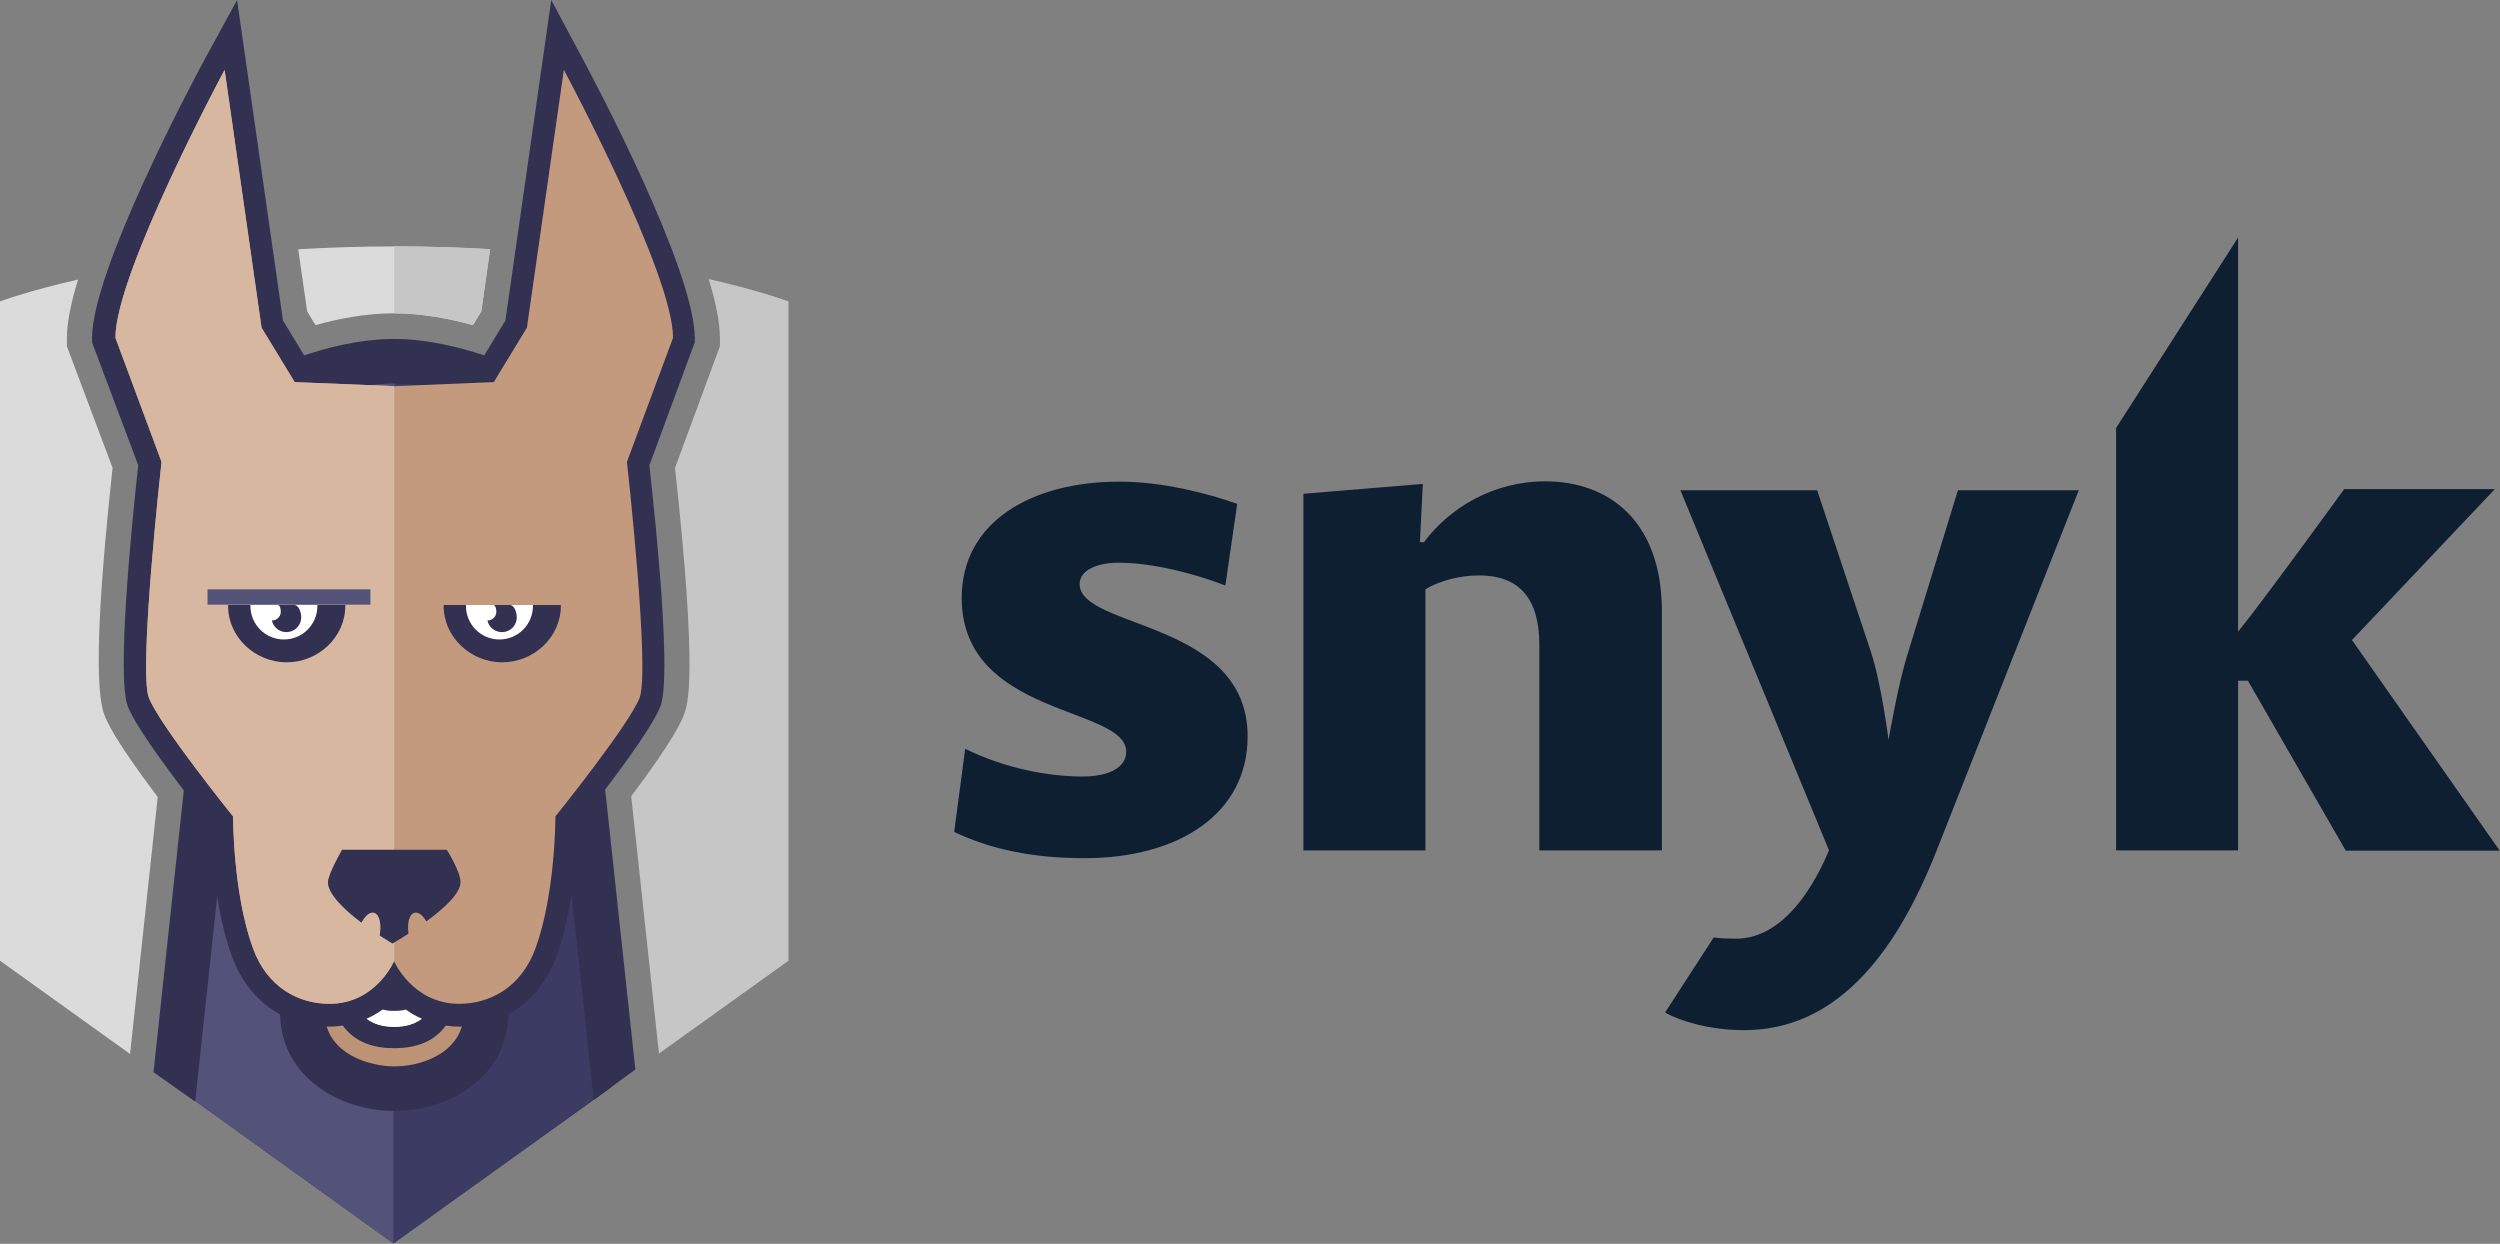 <?xml version="1.0" encoding="UTF-8" standalone="yes"?>
<svg width="201px" height="100px" viewBox="0 0 201 100" version="1.1" xmlns="http://www.w3.org/2000/svg" xmlns:xlink="http://www.w3.org/1999/xlink" xmlns:sketch="http://www.bohemiancoding.com/sketch/ns">
  <rect x="0" y="0" width="201" height="100" fill="#808080" stroke="none"/>
  <title>Group 2</title>
  <desc>Created with Sketch.</desc>
  <defs/>
  <g id="Page-1" stroke="none" stroke-width="1" fill="none" fill-rule="evenodd" sketch:type="MSPage">
    <g id="Group-2" sketch:type="MSLayerGroup">
      <g id="wordmark" transform="translate(76.647, 19.005)" fill="#0D1F31" sketch:type="MSShapeGroup">
        <path d="M10.553,49.992 C6.369,49.992 2.975,49.273 0.07,47.881 L0.953,41.2 C4.021,42.708 7.484,43.427 10.39,43.427 C12.505,43.427 13.9,42.708 13.9,41.432 C13.9,37.767 0.674,38.648 0.674,29.067 C0.674,22.943 6.299,19.719 13.342,19.719 C16.852,19.719 20.478,20.67 22.825,21.505 L21.872,28.07 C19.408,27.119 16.061,26.237 13.272,26.237 C11.552,26.237 10.157,26.84 10.157,27.954 C10.157,31.573 23.662,30.854 23.662,40.203 C23.662,46.42 18.13,49.992 10.553,49.992 L10.553,49.992 Z" id="Shape"/>
        <path d="M47.115,49.366 L47.115,32.826 C47.115,29.044 45.441,27.258 42.257,27.258 C40.7,27.258 39.072,27.699 37.957,28.371 L37.957,49.366 L28.148,49.366 L28.148,20.693 L37.748,19.904 L37.515,24.59 L37.841,24.59 C39.909,21.806 43.419,19.695 47.603,19.695 C52.623,19.695 56.97,22.804 56.97,30.158 L56.97,49.366 L47.115,49.366 L47.115,49.366 Z" id="Shape"/>
        <path d="M111.941,49.366 L104.085,35.725 L103.295,35.725 L103.295,49.366 L93.486,49.366 L93.486,15.404 L103.295,0.093 L103.295,31.782 C105.247,29.392 111.825,20.322 111.825,20.322 L123.935,20.322 L112.452,32.454 L124.33,49.389 L111.941,49.389 L111.941,49.366 Z" id="Shape"/>
        <path d="M80.771,20.414 L76.75,33.498 C75.96,35.957 75.193,40.481 75.193,40.481 C75.193,40.481 74.589,35.795 73.752,33.336 L69.452,20.414 L58.458,20.414 L70.405,49.366 C68.778,53.217 66.267,56.465 62.92,56.465 C62.316,56.465 61.712,56.441 61.131,56.372 L57.226,62.403 L57.226,62.403 C58.458,63.099 60.805,63.818 63.594,63.818 C70.846,63.818 75.704,57.949 79.098,49.273 L90.487,20.414 L80.771,20.414 L80.771,20.414 Z" id="Shape"/>
      </g>
      <g id="symbol" sketch:type="MSShapeGroup">
        <g id="Group">
          <path d="M24.694,25.033 L25.365,26.137 C27.153,25.637 29.393,25.191 31.679,25.191 C33.972,25.191 36.223,25.639 38.021,26.14 L38.694,25.035 L39.409,20.036 C37.009,19.895 34.454,19.811 31.739,19.811 C28.991,19.811 26.405,19.897 23.977,20.041 L24.694,25.033 L24.694,25.033 Z" id="Shape" fill="#DBDBDB"/>
          <path d="M46.409,63.433 L31.63,63.433 L31.63,38.537 L16.635,62.705 L14.303,87.522 L31.399,99.808 L31.63,99.974 L49.114,87.434 L46.409,63.433 Z" id="Shape" fill="#3B3B63"/>
          <path d="M49.184,87.383 L46.484,63.433 L31.704,63.433 L31.704,99.919 L49.184,87.383 Z" id="Shape" fill="#3B3B63"/>
          <path d="M14.303,87.522 L31.63,99.974 L31.63,38.537 L16.635,62.705 L14.303,87.522 Z" id="Shape" fill="#53537A"/>
          <path d="M39.087,80.448 C39.087,84.554 35.253,86.59 31.735,86.59 C28.218,86.59 24.306,84.554 24.306,80.448" id="Shape" fill="#BC9375"/>
          <path d="M36.932,78.121 C36.932,82.937 34.339,84.228 31.696,84.228 C29.054,84.228 26.461,82.937 26.461,78.121" id="Shape" fill="#083251"/>
          <path d="M31.696,82.572 C28.873,82.572 27.499,80.499 27.499,76.239 L28.846,76.239 C28.846,81.227 30.771,81.227 31.696,81.227 C32.622,81.227 34.547,81.227 34.547,76.239 L35.893,76.239 C35.893,80.499 34.52,82.572 31.696,82.572 L31.696,82.572 Z" id="Shape" fill="#FFFFFF"/>
          <path d="M50.485,38.122 C49.805,36.698 50.772,33.328 50.772,33.328 C45.229,27.645 43.843,15.794 43.843,15.794 C42.808,19.528 40.558,30.538 40.558,30.538 C40.558,30.538 36.421,28.997 31.715,28.99 L31.715,28.99 L31.698,28.99 L31.68,28.99 L31.68,28.99 C31.421,28.991 31.167,28.998 30.912,29.006 L30.912,75.464 L31.264,75.979 L31.264,75.725 L31.481,75.725 L31.481,75.979 L31.483,75.725 L31.912,75.725 L31.912,75.979 L31.912,75.725 L32.132,75.725 L32.132,75.979 L35.963,70.382 L36.796,54.668 L41.567,60.11 L47.713,61.906 C47.713,61.906 50.012,60.267 50.012,60.273 C50.988,58.905 51.312,57.741 51.548,57.136 C52.402,54.938 50.485,38.122 50.485,38.122 L50.485,38.122 Z" id="Shape" fill="#3B3B63"/>
          <path d="M31.739,28.989 C31.733,28.989 31.728,28.989 31.723,28.989 L31.723,28.989 C27.015,28.997 22.878,30.537 22.878,30.537 C22.878,30.537 20.627,19.528 19.593,15.793 C19.593,15.793 18.208,27.644 12.664,33.327 C12.664,33.327 13.631,36.697 12.951,38.121 C12.951,38.121 11.034,54.938 11.888,57.133 C12.123,57.738 12.45,58.902 13.425,60.269 C13.425,60.263 15.726,61.903 15.726,61.903 L21.87,60.107 L26.64,54.665 L27.475,70.38 L31.304,75.976 L31.304,75.722 L31.524,75.722 L31.524,75.976 L31.524,75.722 L31.739,75.722 L31.739,28.989 L31.739,28.989 L31.739,28.989 Z" id="Shape" fill="#53537A"/>
          <path d="M42.307,46.502 C42.608,46.172 45.167,43.271 41.744,43.271 C38.651,43.271 36.426,45.764 35.836,46.502 L42.307,46.502 L42.307,46.502 Z" id="Shape" fill="#C49A7E"/>
          <path d="M27.542,46.502 C26.953,45.764 24.728,43.271 21.634,43.271 C18.213,43.271 20.772,46.172 21.072,46.502 L27.542,46.502 L27.542,46.502 Z" id="Shape" fill="#D8B7A0"/>
          <path d="M55.862,27.2 C55.862,21.713 47.813,6.526 46.893,4.812 L44.32,0 L40.634,25.772 L38.932,28.571 C37.29,28.02 34.494,27.251 31.679,27.251 C28.868,27.251 26.091,28.017 24.455,28.569 L22.753,25.771 L21.459,16.737 C21.461,16.722 21.463,16.702 21.463,16.693 L21.453,16.692 L19.061,0 L16.434,4.812 C15.513,6.526 7.399,21.713 7.399,27.2 L7.399,27.522 L11.114,37.407 C10.52,42.797 9.386,54.505 10.277,56.793 C10.832,58.224 12.969,61.178 14.776,63.546 L12.342,86.206 L15.693,88.568 L17.464,72.084 C17.718,73.687 18.094,75.38 18.651,76.909 C19.42,79.016 20.778,80.612 22.517,81.558 C22.62,86.603 27.314,89.324 31.735,89.324 C36.121,89.324 40.776,86.601 40.877,81.554 C42.612,80.609 43.969,79.014 44.737,76.909 C45.317,75.318 45.698,73.547 45.951,71.888 L47.733,88.432 L51.084,85.986 L48.656,63.477 C50.449,61.12 52.545,58.209 53.095,56.794 C53.986,54.506 52.806,42.797 52.212,37.408 L55.861,27.522 L55.861,27.2 L55.862,27.2 Z M11.087,26.908 C11.291,24.062 14.255,17.242 17.082,11.495 L17.836,16.75 C17.548,18.715 16.235,26.42 12.711,31.277 L11.087,26.908 L11.087,26.908 Z M31.735,85.737 C29.765,85.737 26.963,84.859 26.266,82.533 C26.338,82.535 26.408,82.541 26.481,82.541 C26.861,82.541 27.218,82.506 27.563,82.457 C28.563,83.847 30.12,84.274 31.697,84.274 C33.277,84.274 34.837,83.851 35.838,82.459 C36.181,82.506 36.534,82.541 36.911,82.541 C36.986,82.541 37.057,82.535 37.131,82.533 C36.441,84.859 33.677,85.737 31.735,85.737 L31.735,85.737 Z M29.462,81.913 C29.942,81.7 30.375,81.446 30.756,81.167 C31.105,81.269 31.44,81.269 31.696,81.269 C31.952,81.269 32.283,81.272 32.629,81.169 C33.012,81.446 33.446,81.7 33.925,81.913 C33.324,82.362 32.583,82.615 31.698,82.615 C30.808,82.615 30.064,82.364 29.462,81.913 L29.462,81.913 Z M49.75,55.496 C49.23,56.83 45.64,61.598 43.255,64.558 L42.857,65.055 L42.859,65.688 C42.859,65.745 42.857,71.59 41.365,75.68 C40.286,78.636 37.89,78.955 36.911,78.955 C34.433,78.955 33.364,76.686 33.326,76.604 L33.184,74.478 L30.172,74.478 L30.036,76.592 C29.993,76.688 28.95,78.949 26.484,78.949 C25.503,78.949 23.108,78.633 22.028,75.677 C20.541,71.602 20.534,65.745 20.534,65.686 L20.536,65.053 L20.138,64.558 C17.755,61.6 14.164,56.832 13.657,55.53 C13.252,54.122 13.921,45.014 14.773,37.382 L14.819,36.958 L14.147,35.151 C16.456,32.733 18.077,29.405 19.194,26.237 L19.303,27.008 L22.971,33.028 L24.403,32.413 C24.439,32.398 28.114,30.836 31.682,30.836 C35.227,30.836 38.962,32.399 38.997,32.415 L40.427,33.024 L44.09,27.007 L44.234,26.002 C45.34,29.201 46.958,32.588 49.279,35.06 L48.575,36.957 L48.622,37.38 C49.473,45.014 50.142,54.122 49.75,55.496 L49.75,55.496 Z M50.722,31.173 C46.915,25.827 45.721,17.135 45.617,16.341 L46.312,11.496 C49.139,17.242 52.105,24.062 52.308,26.908 L50.722,31.173 L50.722,31.173 Z" id="Shape" fill="#333152"/>
          <path d="M12.682,64.083 C9.127,59.366 8.579,57.957 8.393,57.48 C7.615,55.477 7.836,48.798 9.053,37.622 L5.38,27.845 L5.38,27.157 C5.38,25.92 5.72,24.296 6.278,22.474 C2.189,23.41 0,24.235 0,24.235 L0,77.242 L10.457,84.74 L12.682,64.083 L12.682,64.083 Z" id="Shape" fill="#DBDBDB"/>
          <g transform="translate(31.548, 19.695)" id="Shape" fill="#C6C6C6">
            <path d="M6.474,6.445 L7.147,5.34 L7.861,0.341 C5.462,0.2 2.907,0.116 0.191,0.116 C0.177,0.116 0.163,0.117 0.149,0.117 L0.149,5.497 C2.437,5.499 4.68,5.945 6.474,6.445 L6.474,6.445 Z"/>
            <path d="M25.429,2.739 C25.987,4.573 26.333,6.213 26.333,7.462 L26.333,8.144 L22.724,17.923 C24.572,34.852 23.744,36.981 23.43,37.787 C23.246,38.261 22.702,39.661 19.202,44.321 L21.433,65.013 L31.846,57.547 L31.846,4.54 C31.845,4.54 29.615,3.692 25.429,2.739 L25.429,2.739 Z"/>
          </g>
          <g transform="translate(9.201, 5.478)" id="Shape">
            <path d="M44.911,21.679 C44.911,16.484 36.133,0.137 36.133,0.137 L33.164,20.868 L30.499,25.244 L22.512,25.569 L22.48,25.633 L22.48,25.569 L14.492,25.244 L11.828,20.868 L8.858,0.137 C8.858,0.137 0.08,16.484 0.08,21.679 L3.788,31.661 C3.788,31.661 1.917,48.429 2.771,50.624 C3.623,52.82 9.54,60.162 9.54,60.162 C9.54,60.162 9.523,66.335 11.142,70.773 C12.298,73.942 14.845,75.228 17.283,75.228 C21.018,75.228 22.479,71.801 22.479,71.801 C22.479,71.801 23.976,75.228 27.711,75.228 C30.148,75.228 32.692,73.945 33.851,70.773 C35.469,66.337 35.453,60.162 35.453,60.162 C35.453,60.162 41.368,52.82 42.222,50.624 C43.076,48.428 41.204,31.661 41.204,31.661 L44.911,21.679 L44.911,21.679 Z" fill="#C49A7E"/>
            <path d="M22.495,25.602 L22.48,25.633 L22.48,25.57 L14.491,25.245 L11.827,20.868 L8.857,0.138 C8.857,0.138 0.079,16.484 0.079,21.679 L3.787,31.661 C3.787,31.661 1.916,48.429 2.769,50.624 C3.623,52.82 9.537,60.163 9.537,60.163 C9.537,60.163 9.522,66.336 11.14,70.774 C12.298,73.943 14.844,75.228 17.281,75.228 C21.018,75.228 22.479,71.801 22.479,71.801 C22.479,71.801 22.485,71.813 22.496,71.836 L22.496,25.602 L22.495,25.602 L22.495,25.602 Z" fill="#D8B7A0"/>
          </g>
          <g transform="translate(17.965, 48.581)" id="Shape">
            <g transform="translate(17.526, 0)">
              <path d="M7.357,0.059 L7.357,0.059 L1.972,0.059 L1.972,0.059 L0.177,0.059 L0.177,0.135 C0.177,2.64 2.345,4.669 4.889,4.669 C7.433,4.669 9.601,2.64 9.601,0.135 L9.601,0.059 L7.357,0.059 L7.357,0.059 Z" fill="#333152"/>
              <path d="M1.972,0.059 L1.972,0.135 C1.972,1.625 3.173,2.833 4.665,2.833 C6.157,2.833 7.358,1.625 7.358,0.135 L7.358,0.059 L1.972,0.059 L1.972,0.059 Z" fill="#FFFFFF"/>
              <path d="M5.496,0.059 L4.234,0.059 C4.222,0.059 4.211,0.065 4.2,0.067 C4.357,0.1 4.443,0.455 4.41,0.691 C4.359,1.051 4.052,1.302 3.699,1.308 C3.802,1.779 4.187,2.158 4.698,2.23 C5.35,2.322 5.954,1.875 6.046,1.223 C6.113,0.744 5.882,0.059 5.496,0.059 L5.496,0.059 Z" fill="#333152"/>
            </g>
            <g>
              <path d="M7.552,0.059 L7.552,0.059 L2.168,0.059 L2.168,0.059 L0.373,0.059 L0.373,0.135 C0.373,2.64 2.541,4.669 5.084,4.669 C7.628,4.669 9.796,2.64 9.796,0.135 L9.796,0.059 L7.552,0.059 L7.552,0.059 Z" fill="#333152"/>
              <path d="M2.168,0.059 L2.168,0.135 C2.168,1.625 3.369,2.833 4.86,2.833 C6.352,2.833 7.553,1.625 7.553,0.135 L7.553,0.059 L2.168,0.059 L2.168,0.059 Z" fill="#FFFFFF"/>
              <path d="M5.692,0.059 L4.428,0.059 C4.418,0.059 4.406,0.065 4.396,0.067 C4.552,0.1 4.638,0.455 4.605,0.691 C4.554,1.051 4.248,1.302 3.894,1.308 C3.998,1.779 4.382,2.158 4.892,2.23 C5.545,2.322 6.15,1.875 6.241,1.223 C6.308,0.744 6.078,0.059 5.692,0.059 L5.692,0.059 Z" fill="#333152"/>
            </g>
          </g>
          <g transform="translate(26.29, 68.276)" id="Shape">
            <path d="M9.632,0.044 L1.21,0.044 C1.21,0.044 0.077,2.016 0.077,2.656 C0.077,4.556 5.261,7.582 5.261,7.582 C5.261,7.582 10.737,4.466 10.737,2.656 C10.737,1.792 9.632,0.044 9.632,0.044 L9.632,0.044 Z" fill="#333152"/>
            <g transform="translate(2.191, 4.814)">
              <path d="M5.818,1.022 C5.348,0.19 4.742,0.039 4.464,0.68 C4.186,1.322 4.345,2.517 4.815,3.347 C5.284,4.18 5.891,4.332 6.168,3.69 C6.446,3.048 6.288,1.853 5.818,1.022 L5.818,1.022 Z" fill="#C49A7E"/>
              <path d="M0.614,1.022 C0.144,1.853 -0.013,3.048 0.264,3.69 C0.542,4.332 1.147,4.18 1.619,3.347 C2.089,2.517 2.246,1.322 1.968,0.68 C1.691,0.039 1.085,0.19 0.614,1.022 L0.614,1.022 Z" fill="#D8B7A0"/>
            </g>
          </g>
          <rect id="Rectangle-path" fill="#53537A" x="16.686" y="47.384" width="13.094" height="1.23"/>
        </g>
      </g>
    </g>
  </g>
</svg>